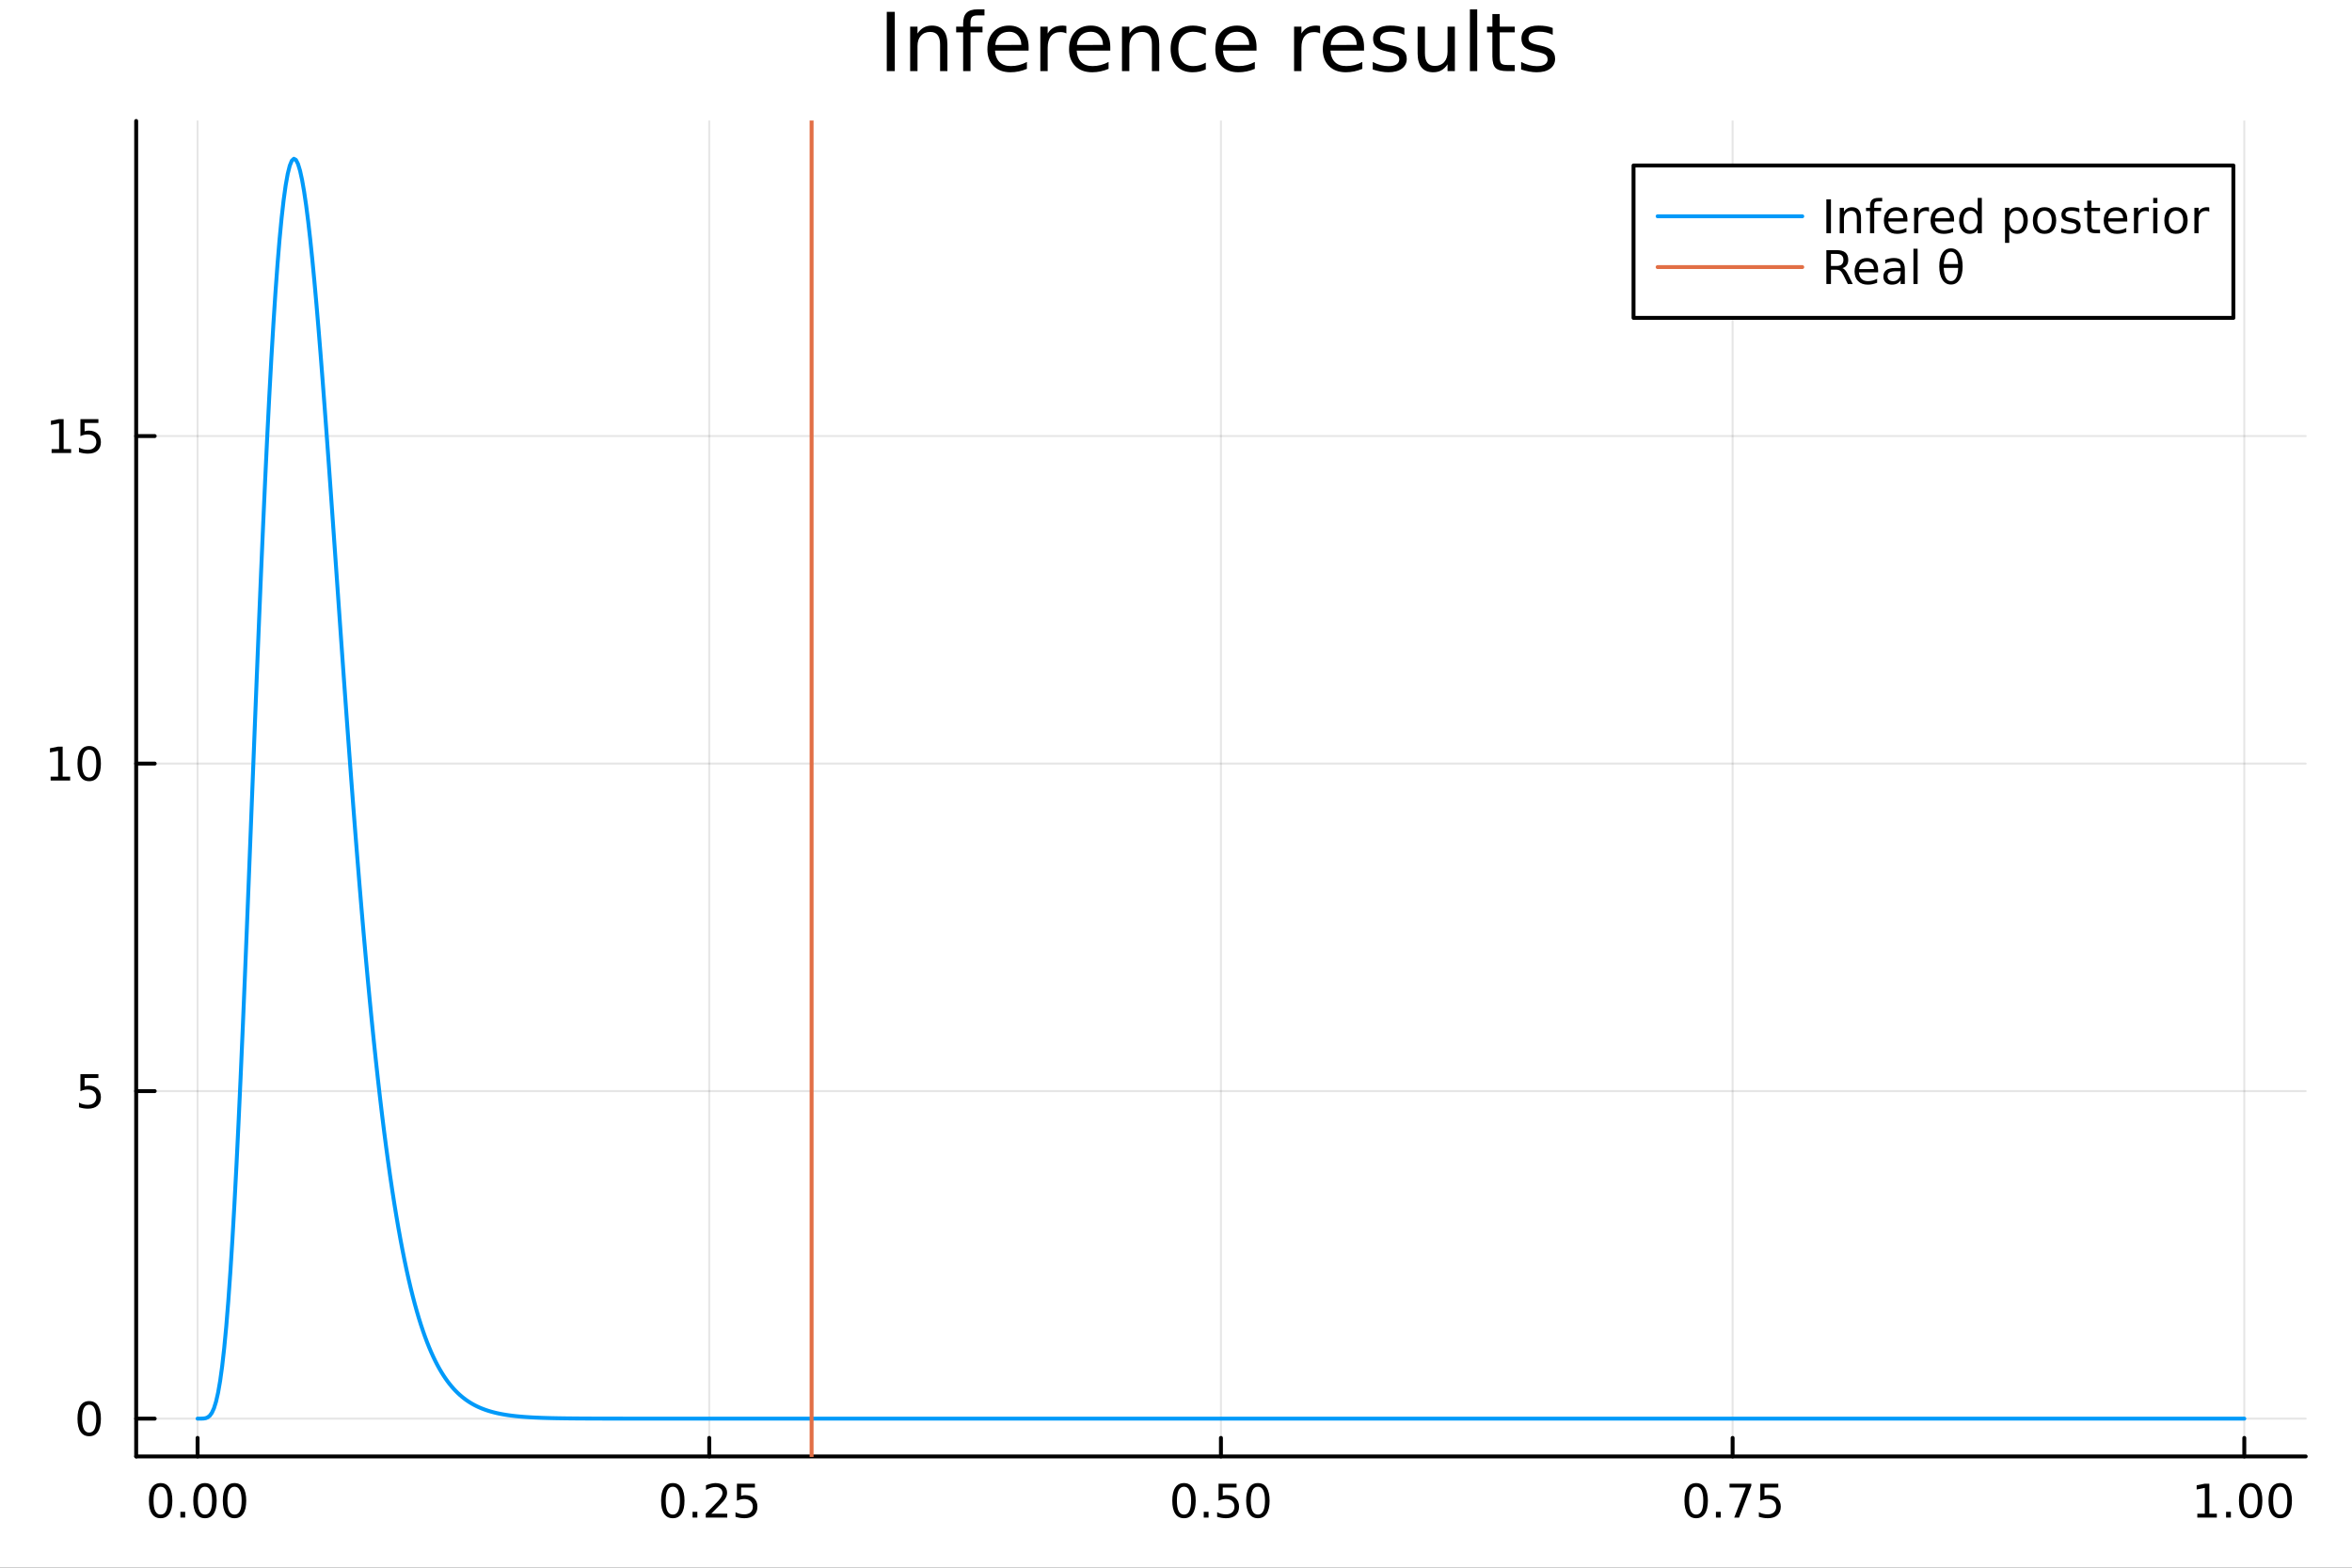 <?xml version="1.0" encoding="utf-8"?>
<svg xmlns="http://www.w3.org/2000/svg" xmlns:xlink="http://www.w3.org/1999/xlink" width="600" height="400" viewBox="0 0 2400 1600">
<rect x="0" y="0" width="2400" height="1600" fill="#333333" stroke="none"/>
<defs>
  <clipPath id="clip610">
    <rect x="0" y="0" width="2400" height="1600"/>
  </clipPath>
</defs>
<path clip-path="url(#clip610)" d="M0 1600 L2400 1600 L2400 0 L0 0  Z" fill="#ffffff" fill-rule="evenodd" fill-opacity="1"/>
<defs>
  <clipPath id="clip611">
    <rect x="480" y="0" width="1681" height="1600"/>
  </clipPath>
</defs>
<path clip-path="url(#clip610)" d="M138.959 1486.45 L2352.76 1486.45 L2352.76 123.472 L138.959 123.472  Z" fill="#ffffff" fill-rule="evenodd" fill-opacity="1"/>
<defs>
  <clipPath id="clip612">
    <rect x="138" y="123" width="2215" height="1364"/>
  </clipPath>
</defs>
<polyline clip-path="url(#clip612)" style="stroke:#000000; stroke-linecap:round; stroke-linejoin:round; stroke-width:2; stroke-opacity:0.1; fill:none" points="201.614,1486.45 201.614,123.472 "/>
<polyline clip-path="url(#clip612)" style="stroke:#000000; stroke-linecap:round; stroke-linejoin:round; stroke-width:2; stroke-opacity:0.1; fill:none" points="723.736,1486.45 723.736,123.472 "/>
<polyline clip-path="url(#clip612)" style="stroke:#000000; stroke-linecap:round; stroke-linejoin:round; stroke-width:2; stroke-opacity:0.1; fill:none" points="1245.86,1486.45 1245.86,123.472 "/>
<polyline clip-path="url(#clip612)" style="stroke:#000000; stroke-linecap:round; stroke-linejoin:round; stroke-width:2; stroke-opacity:0.1; fill:none" points="1767.98,1486.45 1767.98,123.472 "/>
<polyline clip-path="url(#clip612)" style="stroke:#000000; stroke-linecap:round; stroke-linejoin:round; stroke-width:2; stroke-opacity:0.1; fill:none" points="2290.1,1486.45 2290.1,123.472 "/>
<polyline clip-path="url(#clip610)" style="stroke:#000000; stroke-linecap:round; stroke-linejoin:round; stroke-width:4; stroke-opacity:1; fill:none" points="138.959,1486.45 2352.76,1486.45 "/>
<polyline clip-path="url(#clip610)" style="stroke:#000000; stroke-linecap:round; stroke-linejoin:round; stroke-width:4; stroke-opacity:1; fill:none" points="201.614,1486.45 201.614,1467.55 "/>
<polyline clip-path="url(#clip610)" style="stroke:#000000; stroke-linecap:round; stroke-linejoin:round; stroke-width:4; stroke-opacity:1; fill:none" points="723.736,1486.45 723.736,1467.55 "/>
<polyline clip-path="url(#clip610)" style="stroke:#000000; stroke-linecap:round; stroke-linejoin:round; stroke-width:4; stroke-opacity:1; fill:none" points="1245.86,1486.45 1245.86,1467.55 "/>
<polyline clip-path="url(#clip610)" style="stroke:#000000; stroke-linecap:round; stroke-linejoin:round; stroke-width:4; stroke-opacity:1; fill:none" points="1767.98,1486.45 1767.98,1467.55 "/>
<polyline clip-path="url(#clip610)" style="stroke:#000000; stroke-linecap:round; stroke-linejoin:round; stroke-width:4; stroke-opacity:1; fill:none" points="2290.1,1486.45 2290.1,1467.55 "/>
<path clip-path="url(#clip610)" d="M163.917 1517.37 Q160.306 1517.37 158.478 1520.93 Q156.672 1524.47 156.672 1531.6 Q156.672 1538.71 158.478 1542.27 Q160.306 1545.82 163.917 1545.82 Q167.552 1545.82 169.357 1542.27 Q171.186 1538.71 171.186 1531.6 Q171.186 1524.47 169.357 1520.93 Q167.552 1517.37 163.917 1517.37 M163.917 1513.66 Q169.728 1513.66 172.783 1518.27 Q175.862 1522.85 175.862 1531.6 Q175.862 1540.33 172.783 1544.94 Q169.728 1549.52 163.917 1549.52 Q158.107 1549.52 155.029 1544.94 Q151.973 1540.33 151.973 1531.6 Q151.973 1522.85 155.029 1518.27 Q158.107 1513.66 163.917 1513.66 Z" fill="#000000" fill-rule="nonzero" fill-opacity="1" /><path clip-path="url(#clip610)" d="M184.079 1542.97 L188.964 1542.97 L188.964 1548.85 L184.079 1548.85 L184.079 1542.97 Z" fill="#000000" fill-rule="nonzero" fill-opacity="1" /><path clip-path="url(#clip610)" d="M209.149 1517.37 Q205.538 1517.37 203.709 1520.93 Q201.903 1524.47 201.903 1531.6 Q201.903 1538.71 203.709 1542.27 Q205.538 1545.82 209.149 1545.82 Q212.783 1545.82 214.589 1542.27 Q216.417 1538.71 216.417 1531.6 Q216.417 1524.47 214.589 1520.93 Q212.783 1517.37 209.149 1517.37 M209.149 1513.66 Q214.959 1513.66 218.014 1518.27 Q221.093 1522.85 221.093 1531.6 Q221.093 1540.33 218.014 1544.94 Q214.959 1549.52 209.149 1549.52 Q203.339 1549.52 200.26 1544.94 Q197.204 1540.33 197.204 1531.6 Q197.204 1522.85 200.26 1518.27 Q203.339 1513.66 209.149 1513.66 Z" fill="#000000" fill-rule="nonzero" fill-opacity="1" /><path clip-path="url(#clip610)" d="M239.311 1517.37 Q235.7 1517.37 233.871 1520.93 Q232.065 1524.47 232.065 1531.6 Q232.065 1538.71 233.871 1542.27 Q235.7 1545.82 239.311 1545.82 Q242.945 1545.82 244.75 1542.27 Q246.579 1538.71 246.579 1531.6 Q246.579 1524.47 244.75 1520.93 Q242.945 1517.37 239.311 1517.37 M239.311 1513.66 Q245.121 1513.66 248.176 1518.27 Q251.255 1522.85 251.255 1531.6 Q251.255 1540.33 248.176 1544.94 Q245.121 1549.52 239.311 1549.52 Q233.5 1549.52 230.422 1544.94 Q227.366 1540.33 227.366 1531.6 Q227.366 1522.85 230.422 1518.27 Q233.5 1513.66 239.311 1513.66 Z" fill="#000000" fill-rule="nonzero" fill-opacity="1" /><path clip-path="url(#clip610)" d="M686.537 1517.37 Q682.926 1517.37 681.097 1520.93 Q679.292 1524.47 679.292 1531.6 Q679.292 1538.71 681.097 1542.27 Q682.926 1545.82 686.537 1545.82 Q690.171 1545.82 691.977 1542.27 Q693.805 1538.71 693.805 1531.6 Q693.805 1524.47 691.977 1520.93 Q690.171 1517.37 686.537 1517.37 M686.537 1513.66 Q692.347 1513.66 695.403 1518.27 Q698.481 1522.85 698.481 1531.6 Q698.481 1540.33 695.403 1544.94 Q692.347 1549.52 686.537 1549.52 Q680.727 1549.52 677.648 1544.94 Q674.593 1540.33 674.593 1531.6 Q674.593 1522.85 677.648 1518.27 Q680.727 1513.66 686.537 1513.66 Z" fill="#000000" fill-rule="nonzero" fill-opacity="1" /><path clip-path="url(#clip610)" d="M706.699 1542.97 L711.583 1542.97 L711.583 1548.85 L706.699 1548.85 L706.699 1542.97 Z" fill="#000000" fill-rule="nonzero" fill-opacity="1" /><path clip-path="url(#clip610)" d="M725.796 1544.91 L742.115 1544.91 L742.115 1548.85 L720.171 1548.85 L720.171 1544.91 Q722.833 1542.16 727.416 1537.53 Q732.023 1532.88 733.203 1531.53 Q735.449 1529.01 736.328 1527.27 Q737.231 1525.51 737.231 1523.82 Q737.231 1521.07 735.287 1519.33 Q733.365 1517.6 730.264 1517.6 Q728.065 1517.6 725.611 1518.36 Q723.18 1519.13 720.403 1520.68 L720.403 1515.95 Q723.227 1514.82 725.68 1514.24 Q728.134 1513.66 730.171 1513.66 Q735.541 1513.66 738.736 1516.35 Q741.93 1519.03 741.93 1523.52 Q741.93 1525.65 741.12 1527.57 Q740.333 1529.47 738.227 1532.07 Q737.648 1532.74 734.546 1535.95 Q731.444 1539.15 725.796 1544.91 Z" fill="#000000" fill-rule="nonzero" fill-opacity="1" /><path clip-path="url(#clip610)" d="M751.976 1514.29 L770.333 1514.29 L770.333 1518.22 L756.259 1518.22 L756.259 1526.7 Q757.277 1526.35 758.296 1526.19 Q759.314 1526 760.333 1526 Q766.12 1526 769.5 1529.17 Q772.879 1532.34 772.879 1537.76 Q772.879 1543.34 769.407 1546.44 Q765.935 1549.52 759.615 1549.52 Q757.439 1549.52 755.171 1549.15 Q752.926 1548.78 750.518 1548.04 L750.518 1543.34 Q752.601 1544.47 754.824 1545.03 Q757.046 1545.58 759.523 1545.58 Q763.527 1545.58 765.865 1543.48 Q768.203 1541.37 768.203 1537.76 Q768.203 1534.15 765.865 1532.04 Q763.527 1529.94 759.523 1529.94 Q757.648 1529.94 755.773 1530.35 Q753.921 1530.77 751.976 1531.65 L751.976 1514.29 Z" fill="#000000" fill-rule="nonzero" fill-opacity="1" /><path clip-path="url(#clip610)" d="M1208.16 1517.37 Q1204.55 1517.37 1202.72 1520.93 Q1200.92 1524.47 1200.92 1531.6 Q1200.92 1538.71 1202.72 1542.27 Q1204.55 1545.82 1208.16 1545.82 Q1211.8 1545.82 1213.6 1542.27 Q1215.43 1538.71 1215.43 1531.6 Q1215.43 1524.47 1213.6 1520.93 Q1211.8 1517.37 1208.16 1517.37 M1208.16 1513.66 Q1213.97 1513.66 1217.03 1518.27 Q1220.11 1522.85 1220.11 1531.6 Q1220.11 1540.33 1217.03 1544.94 Q1213.97 1549.52 1208.16 1549.52 Q1202.35 1549.52 1199.27 1544.94 Q1196.22 1540.33 1196.22 1531.6 Q1196.22 1522.85 1199.27 1518.27 Q1202.35 1513.66 1208.16 1513.66 Z" fill="#000000" fill-rule="nonzero" fill-opacity="1" /><path clip-path="url(#clip610)" d="M1228.32 1542.97 L1233.21 1542.97 L1233.21 1548.85 L1228.32 1548.85 L1228.32 1542.97 Z" fill="#000000" fill-rule="nonzero" fill-opacity="1" /><path clip-path="url(#clip610)" d="M1243.44 1514.29 L1261.8 1514.29 L1261.8 1518.22 L1247.72 1518.22 L1247.72 1526.7 Q1248.74 1526.35 1249.76 1526.19 Q1250.78 1526 1251.8 1526 Q1257.58 1526 1260.96 1529.17 Q1264.34 1532.34 1264.34 1537.76 Q1264.34 1543.34 1260.87 1546.44 Q1257.4 1549.52 1251.08 1549.52 Q1248.9 1549.52 1246.63 1549.15 Q1244.39 1548.78 1241.98 1548.04 L1241.98 1543.34 Q1244.06 1544.47 1246.29 1545.03 Q1248.51 1545.58 1250.98 1545.58 Q1254.99 1545.58 1257.33 1543.48 Q1259.67 1541.37 1259.67 1537.76 Q1259.67 1534.15 1257.33 1532.04 Q1254.99 1529.94 1250.98 1529.94 Q1249.11 1529.94 1247.23 1530.35 Q1245.38 1530.77 1243.44 1531.65 L1243.44 1514.29 Z" fill="#000000" fill-rule="nonzero" fill-opacity="1" /><path clip-path="url(#clip610)" d="M1283.55 1517.37 Q1279.94 1517.37 1278.11 1520.93 Q1276.31 1524.47 1276.31 1531.6 Q1276.31 1538.71 1278.11 1542.27 Q1279.94 1545.82 1283.55 1545.82 Q1287.19 1545.82 1288.99 1542.27 Q1290.82 1538.71 1290.82 1531.6 Q1290.82 1524.47 1288.99 1520.93 Q1287.19 1517.37 1283.55 1517.37 M1283.55 1513.66 Q1289.36 1513.66 1292.42 1518.27 Q1295.5 1522.85 1295.5 1531.6 Q1295.5 1540.33 1292.42 1544.94 Q1289.36 1549.52 1283.55 1549.52 Q1277.74 1549.52 1274.67 1544.94 Q1271.61 1540.33 1271.61 1531.6 Q1271.61 1522.85 1274.67 1518.27 Q1277.74 1513.66 1283.55 1513.66 Z" fill="#000000" fill-rule="nonzero" fill-opacity="1" /><path clip-path="url(#clip610)" d="M1730.78 1517.37 Q1727.17 1517.37 1725.34 1520.93 Q1723.54 1524.47 1723.54 1531.6 Q1723.54 1538.71 1725.34 1542.27 Q1727.17 1545.82 1730.78 1545.82 Q1734.41 1545.82 1736.22 1542.27 Q1738.05 1538.71 1738.05 1531.6 Q1738.05 1524.47 1736.22 1520.93 Q1734.41 1517.37 1730.78 1517.37 M1730.78 1513.66 Q1736.59 1513.66 1739.65 1518.27 Q1742.72 1522.85 1742.72 1531.6 Q1742.72 1540.33 1739.65 1544.94 Q1736.59 1549.52 1730.78 1549.52 Q1724.97 1549.52 1721.89 1544.94 Q1718.84 1540.33 1718.84 1531.6 Q1718.84 1522.85 1721.89 1518.27 Q1724.97 1513.66 1730.78 1513.66 Z" fill="#000000" fill-rule="nonzero" fill-opacity="1" /><path clip-path="url(#clip610)" d="M1750.94 1542.97 L1755.83 1542.97 L1755.83 1548.85 L1750.94 1548.85 L1750.94 1542.97 Z" fill="#000000" fill-rule="nonzero" fill-opacity="1" /><path clip-path="url(#clip610)" d="M1764.83 1514.29 L1787.05 1514.29 L1787.05 1516.28 L1774.51 1548.85 L1769.62 1548.85 L1781.43 1518.22 L1764.83 1518.22 L1764.83 1514.29 Z" fill="#000000" fill-rule="nonzero" fill-opacity="1" /><path clip-path="url(#clip610)" d="M1796.22 1514.29 L1814.58 1514.29 L1814.58 1518.22 L1800.5 1518.22 L1800.5 1526.7 Q1801.52 1526.35 1802.54 1526.19 Q1803.56 1526 1804.58 1526 Q1810.36 1526 1813.74 1529.17 Q1817.12 1532.34 1817.12 1537.76 Q1817.12 1543.34 1813.65 1546.44 Q1810.18 1549.52 1803.86 1549.52 Q1801.68 1549.52 1799.41 1549.15 Q1797.17 1548.78 1794.76 1548.04 L1794.76 1543.34 Q1796.85 1544.47 1799.07 1545.03 Q1801.29 1545.58 1803.77 1545.58 Q1807.77 1545.58 1810.11 1543.48 Q1812.45 1541.37 1812.45 1537.76 Q1812.45 1534.15 1810.11 1532.04 Q1807.77 1529.94 1803.77 1529.94 Q1801.89 1529.94 1800.02 1530.35 Q1798.16 1530.77 1796.22 1531.65 L1796.22 1514.29 Z" fill="#000000" fill-rule="nonzero" fill-opacity="1" /><path clip-path="url(#clip610)" d="M2242.17 1544.91 L2249.81 1544.91 L2249.81 1518.55 L2241.5 1520.21 L2241.5 1515.95 L2249.77 1514.29 L2254.44 1514.29 L2254.44 1544.91 L2262.08 1544.91 L2262.08 1548.85 L2242.17 1548.85 L2242.17 1544.91 Z" fill="#000000" fill-rule="nonzero" fill-opacity="1" /><path clip-path="url(#clip610)" d="M2271.52 1542.97 L2276.41 1542.97 L2276.41 1548.85 L2271.52 1548.85 L2271.52 1542.97 Z" fill="#000000" fill-rule="nonzero" fill-opacity="1" /><path clip-path="url(#clip610)" d="M2296.59 1517.37 Q2292.98 1517.37 2291.15 1520.93 Q2289.35 1524.47 2289.35 1531.6 Q2289.35 1538.71 2291.15 1542.27 Q2292.98 1545.82 2296.59 1545.82 Q2300.23 1545.82 2302.03 1542.27 Q2303.86 1538.71 2303.86 1531.6 Q2303.86 1524.47 2302.03 1520.93 Q2300.23 1517.37 2296.59 1517.37 M2296.59 1513.66 Q2302.4 1513.66 2305.46 1518.27 Q2308.54 1522.85 2308.54 1531.6 Q2308.54 1540.33 2305.46 1544.94 Q2302.4 1549.52 2296.59 1549.52 Q2290.78 1549.52 2287.71 1544.94 Q2284.65 1540.33 2284.65 1531.6 Q2284.65 1522.85 2287.71 1518.27 Q2290.78 1513.66 2296.59 1513.66 Z" fill="#000000" fill-rule="nonzero" fill-opacity="1" /><path clip-path="url(#clip610)" d="M2326.76 1517.37 Q2323.15 1517.37 2321.32 1520.93 Q2319.51 1524.47 2319.51 1531.6 Q2319.51 1538.71 2321.32 1542.27 Q2323.15 1545.82 2326.76 1545.82 Q2330.39 1545.82 2332.2 1542.27 Q2334.02 1538.71 2334.02 1531.6 Q2334.02 1524.47 2332.2 1520.93 Q2330.39 1517.37 2326.76 1517.37 M2326.76 1513.66 Q2332.57 1513.66 2335.62 1518.27 Q2338.7 1522.85 2338.7 1531.6 Q2338.7 1540.33 2335.62 1544.94 Q2332.57 1549.52 2326.76 1549.52 Q2320.95 1549.52 2317.87 1544.94 Q2314.81 1540.33 2314.81 1531.6 Q2314.81 1522.85 2317.87 1518.27 Q2320.95 1513.66 2326.76 1513.66 Z" fill="#000000" fill-rule="nonzero" fill-opacity="1" /><polyline clip-path="url(#clip612)" style="stroke:#000000; stroke-linecap:round; stroke-linejoin:round; stroke-width:2; stroke-opacity:0.1; fill:none" points="138.959,1447.87 2352.76,1447.87 "/>
<polyline clip-path="url(#clip612)" style="stroke:#000000; stroke-linecap:round; stroke-linejoin:round; stroke-width:2; stroke-opacity:0.1; fill:none" points="138.959,1113.6 2352.76,1113.6 "/>
<polyline clip-path="url(#clip612)" style="stroke:#000000; stroke-linecap:round; stroke-linejoin:round; stroke-width:2; stroke-opacity:0.1; fill:none" points="138.959,779.322 2352.76,779.322 "/>
<polyline clip-path="url(#clip612)" style="stroke:#000000; stroke-linecap:round; stroke-linejoin:round; stroke-width:2; stroke-opacity:0.1; fill:none" points="138.959,445.047 2352.76,445.047 "/>
<polyline clip-path="url(#clip610)" style="stroke:#000000; stroke-linecap:round; stroke-linejoin:round; stroke-width:4; stroke-opacity:1; fill:none" points="138.959,1486.45 138.959,123.472 "/>
<polyline clip-path="url(#clip610)" style="stroke:#000000; stroke-linecap:round; stroke-linejoin:round; stroke-width:4; stroke-opacity:1; fill:none" points="138.959,1447.87 157.857,1447.87 "/>
<polyline clip-path="url(#clip610)" style="stroke:#000000; stroke-linecap:round; stroke-linejoin:round; stroke-width:4; stroke-opacity:1; fill:none" points="138.959,1113.6 157.857,1113.6 "/>
<polyline clip-path="url(#clip610)" style="stroke:#000000; stroke-linecap:round; stroke-linejoin:round; stroke-width:4; stroke-opacity:1; fill:none" points="138.959,779.322 157.857,779.322 "/>
<polyline clip-path="url(#clip610)" style="stroke:#000000; stroke-linecap:round; stroke-linejoin:round; stroke-width:4; stroke-opacity:1; fill:none" points="138.959,445.047 157.857,445.047 "/>
<path clip-path="url(#clip610)" d="M91.015 1433.67 Q87.404 1433.67 85.575 1437.24 Q83.77 1440.78 83.77 1447.91 Q83.77 1455.01 85.575 1458.58 Q87.404 1462.12 91.015 1462.12 Q94.649 1462.12 96.455 1458.58 Q98.284 1455.01 98.284 1447.91 Q98.284 1440.78 96.455 1437.24 Q94.649 1433.67 91.015 1433.67 M91.015 1429.97 Q96.825 1429.97 99.881 1434.57 Q102.959 1439.16 102.959 1447.91 Q102.959 1456.63 99.881 1461.24 Q96.825 1465.82 91.015 1465.82 Q85.205 1465.82 82.126 1461.24 Q79.071 1456.63 79.071 1447.91 Q79.071 1439.16 82.126 1434.57 Q85.205 1429.97 91.015 1429.97 Z" fill="#000000" fill-rule="nonzero" fill-opacity="1" /><path clip-path="url(#clip610)" d="M82.057 1096.32 L100.413 1096.32 L100.413 1100.25 L86.339 1100.25 L86.339 1108.72 Q87.358 1108.38 88.376 1108.22 Q89.395 1108.03 90.413 1108.03 Q96.2 1108.03 99.58 1111.2 Q102.959 1114.37 102.959 1119.79 Q102.959 1125.37 99.487 1128.47 Q96.015 1131.55 89.696 1131.55 Q87.52 1131.55 85.251 1131.18 Q83.006 1130.81 80.598 1130.07 L80.598 1125.37 Q82.682 1126.5 84.904 1127.06 Q87.126 1127.61 89.603 1127.61 Q93.608 1127.61 95.946 1125.51 Q98.284 1123.4 98.284 1119.79 Q98.284 1116.18 95.946 1114.07 Q93.608 1111.97 89.603 1111.97 Q87.728 1111.97 85.853 1112.38 Q84.001 1112.8 82.057 1113.68 L82.057 1096.32 Z" fill="#000000" fill-rule="nonzero" fill-opacity="1" /><path clip-path="url(#clip610)" d="M51.663 792.667 L59.302 792.667 L59.302 766.301 L50.992 767.968 L50.992 763.709 L59.256 762.042 L63.932 762.042 L63.932 792.667 L71.571 792.667 L71.571 796.602 L51.663 796.602 L51.663 792.667 Z" fill="#000000" fill-rule="nonzero" fill-opacity="1" /><path clip-path="url(#clip610)" d="M91.015 765.121 Q87.404 765.121 85.575 768.686 Q83.77 772.227 83.77 779.357 Q83.77 786.463 85.575 790.028 Q87.404 793.57 91.015 793.57 Q94.649 793.57 96.455 790.028 Q98.284 786.463 98.284 779.357 Q98.284 772.227 96.455 768.686 Q94.649 765.121 91.015 765.121 M91.015 761.417 Q96.825 761.417 99.881 766.024 Q102.959 770.607 102.959 779.357 Q102.959 788.084 99.881 792.69 Q96.825 797.273 91.015 797.273 Q85.205 797.273 82.126 792.69 Q79.071 788.084 79.071 779.357 Q79.071 770.607 82.126 766.024 Q85.205 761.417 91.015 761.417 Z" fill="#000000" fill-rule="nonzero" fill-opacity="1" /><path clip-path="url(#clip610)" d="M52.659 458.392 L60.298 458.392 L60.298 432.026 L51.987 433.693 L51.987 429.433 L60.251 427.767 L64.927 427.767 L64.927 458.392 L72.566 458.392 L72.566 462.327 L52.659 462.327 L52.659 458.392 Z" fill="#000000" fill-rule="nonzero" fill-opacity="1" /><path clip-path="url(#clip610)" d="M82.057 427.767 L100.413 427.767 L100.413 431.702 L86.339 431.702 L86.339 440.174 Q87.358 439.827 88.376 439.665 Q89.395 439.48 90.413 439.48 Q96.2 439.48 99.58 442.651 Q102.959 445.822 102.959 451.239 Q102.959 456.817 99.487 459.919 Q96.015 462.998 89.696 462.998 Q87.52 462.998 85.251 462.628 Q83.006 462.257 80.598 461.516 L80.598 456.817 Q82.682 457.952 84.904 458.507 Q87.126 459.063 89.603 459.063 Q93.608 459.063 95.946 456.956 Q98.284 454.85 98.284 451.239 Q98.284 447.628 95.946 445.521 Q93.608 443.415 89.603 443.415 Q87.728 443.415 85.853 443.831 Q84.001 444.248 82.057 445.128 L82.057 427.767 Z" fill="#000000" fill-rule="nonzero" fill-opacity="1" /><path clip-path="url(#clip610)" d="M904.873 12.096 L913.056 12.096 L913.056 72.576 L904.873 72.576 L904.873 12.096 Z" fill="#000000" fill-rule="nonzero" fill-opacity="1" /><path clip-path="url(#clip610)" d="M966.73 45.192 L966.73 72.576 L959.276 72.576 L959.276 45.435 Q959.276 38.994 956.765 35.794 Q954.253 32.594 949.23 32.594 Q943.194 32.594 939.711 36.442 Q936.227 40.29 936.227 46.934 L936.227 72.576 L928.733 72.576 L928.733 27.206 L936.227 27.206 L936.227 34.254 Q938.9 30.163 942.506 28.138 Q946.152 26.112 950.891 26.112 Q958.709 26.112 962.72 30.973 Q966.73 35.794 966.73 45.192 Z" fill="#000000" fill-rule="nonzero" fill-opacity="1" /><path clip-path="url(#clip610)" d="M1004.57 9.544 L1004.57 15.742 L997.436 15.742 Q993.426 15.742 991.846 17.362 Q990.306 18.983 990.306 23.195 L990.306 27.206 L1002.58 27.206 L1002.58 32.999 L990.306 32.999 L990.306 72.576 L982.812 72.576 L982.812 32.999 L975.683 32.999 L975.683 27.206 L982.812 27.206 L982.812 24.046 Q982.812 16.471 986.336 13.028 Q989.861 9.544 997.517 9.544 L1004.57 9.544 Z" fill="#000000" fill-rule="nonzero" fill-opacity="1" /><path clip-path="url(#clip610)" d="M1049.61 48.028 L1049.61 51.673 L1015.34 51.673 Q1015.83 59.37 1019.96 63.421 Q1024.13 67.431 1031.54 67.431 Q1035.84 67.431 1039.85 66.378 Q1043.9 65.325 1047.87 63.218 L1047.87 70.267 Q1043.86 71.968 1039.65 72.86 Q1035.43 73.751 1031.1 73.751 Q1020.24 73.751 1013.88 67.431 Q1007.56 61.112 1007.56 50.337 Q1007.56 39.197 1013.56 32.675 Q1019.59 26.112 1029.8 26.112 Q1038.96 26.112 1044.26 32.026 Q1049.61 37.9 1049.61 48.028 M1042.16 45.84 Q1042.08 39.723 1038.71 36.077 Q1035.39 32.431 1029.88 32.431 Q1023.65 32.431 1019.88 35.956 Q1016.15 39.48 1015.58 45.88 L1042.16 45.84 Z" fill="#000000" fill-rule="nonzero" fill-opacity="1" /><path clip-path="url(#clip610)" d="M1088.14 34.173 Q1086.88 33.444 1085.38 33.12 Q1083.92 32.756 1082.14 32.756 Q1075.82 32.756 1072.42 36.888 Q1069.06 40.979 1069.06 48.676 L1069.06 72.576 L1061.56 72.576 L1061.56 27.206 L1069.06 27.206 L1069.06 34.254 Q1071.41 30.122 1075.17 28.138 Q1078.94 26.112 1084.33 26.112 Q1085.1 26.112 1086.03 26.234 Q1086.96 26.315 1088.1 26.517 L1088.14 34.173 Z" fill="#000000" fill-rule="nonzero" fill-opacity="1" /><path clip-path="url(#clip610)" d="M1132.94 48.028 L1132.94 51.673 L1098.67 51.673 Q1099.15 59.37 1103.29 63.421 Q1107.46 67.431 1114.87 67.431 Q1119.17 67.431 1123.18 66.378 Q1127.23 65.325 1131.2 63.218 L1131.2 70.267 Q1127.19 71.968 1122.97 72.86 Q1118.76 73.751 1114.43 73.751 Q1103.57 73.751 1097.21 67.431 Q1090.89 61.112 1090.89 50.337 Q1090.89 39.197 1096.89 32.675 Q1102.92 26.112 1113.13 26.112 Q1122.28 26.112 1127.59 32.026 Q1132.94 37.9 1132.94 48.028 M1125.49 45.84 Q1125.4 39.723 1122.04 36.077 Q1118.72 32.431 1113.21 32.431 Q1106.97 32.431 1103.21 35.956 Q1099.48 39.48 1098.91 45.88 L1125.49 45.84 Z" fill="#000000" fill-rule="nonzero" fill-opacity="1" /><path clip-path="url(#clip610)" d="M1182.89 45.192 L1182.89 72.576 L1175.43 72.576 L1175.43 45.435 Q1175.43 38.994 1172.92 35.794 Q1170.41 32.594 1165.39 32.594 Q1159.35 32.594 1155.87 36.442 Q1152.38 40.29 1152.38 46.934 L1152.38 72.576 L1144.89 72.576 L1144.89 27.206 L1152.38 27.206 L1152.38 34.254 Q1155.06 30.163 1158.66 28.138 Q1162.31 26.112 1167.05 26.112 Q1174.87 26.112 1178.88 30.973 Q1182.89 35.794 1182.89 45.192 Z" fill="#000000" fill-rule="nonzero" fill-opacity="1" /><path clip-path="url(#clip610)" d="M1230.4 28.948 L1230.4 35.915 Q1227.24 34.173 1224.04 33.323 Q1220.88 32.431 1217.64 32.431 Q1210.39 32.431 1206.38 37.05 Q1202.37 41.627 1202.37 49.931 Q1202.37 58.236 1206.38 62.854 Q1210.39 67.431 1217.64 67.431 Q1220.88 67.431 1224.04 66.581 Q1227.24 65.689 1230.4 63.948 L1230.4 70.834 Q1227.28 72.292 1223.92 73.022 Q1220.6 73.751 1216.83 73.751 Q1206.58 73.751 1200.55 67.31 Q1194.51 60.869 1194.51 49.931 Q1194.51 38.832 1200.59 32.472 Q1206.71 26.112 1217.32 26.112 Q1220.76 26.112 1224.04 26.841 Q1227.32 27.53 1230.4 28.948 Z" fill="#000000" fill-rule="nonzero" fill-opacity="1" /><path clip-path="url(#clip610)" d="M1282.17 48.028 L1282.17 51.673 L1247.9 51.673 Q1248.39 59.37 1252.52 63.421 Q1256.69 67.431 1264.11 67.431 Q1268.4 67.431 1272.41 66.378 Q1276.46 65.325 1280.43 63.218 L1280.43 70.267 Q1276.42 71.968 1272.21 72.86 Q1268 73.751 1263.66 73.751 Q1252.8 73.751 1246.45 67.431 Q1240.13 61.112 1240.13 50.337 Q1240.13 39.197 1246.12 32.675 Q1252.16 26.112 1262.37 26.112 Q1271.52 26.112 1276.83 32.026 Q1282.17 37.9 1282.17 48.028 M1274.72 45.84 Q1274.64 39.723 1271.28 36.077 Q1267.96 32.431 1262.45 32.431 Q1256.21 32.431 1252.44 35.956 Q1248.71 39.48 1248.15 45.88 L1274.72 45.84 Z" fill="#000000" fill-rule="nonzero" fill-opacity="1" /><path clip-path="url(#clip610)" d="M1347.07 34.173 Q1345.81 33.444 1344.31 33.12 Q1342.86 32.756 1341.07 32.756 Q1334.75 32.756 1331.35 36.888 Q1327.99 40.979 1327.99 48.676 L1327.99 72.576 L1320.5 72.576 L1320.5 27.206 L1327.99 27.206 L1327.99 34.254 Q1330.34 30.122 1334.11 28.138 Q1337.87 26.112 1343.26 26.112 Q1344.03 26.112 1344.96 26.234 Q1345.89 26.315 1347.03 26.517 L1347.07 34.173 Z" fill="#000000" fill-rule="nonzero" fill-opacity="1" /><path clip-path="url(#clip610)" d="M1391.87 48.028 L1391.87 51.673 L1357.6 51.673 Q1358.09 59.37 1362.22 63.421 Q1366.39 67.431 1373.81 67.431 Q1378.1 67.431 1382.11 66.378 Q1386.16 65.325 1390.13 63.218 L1390.13 70.267 Q1386.12 71.968 1381.91 72.86 Q1377.69 73.751 1373.36 73.751 Q1362.5 73.751 1356.14 67.431 Q1349.82 61.112 1349.82 50.337 Q1349.82 39.197 1355.82 32.675 Q1361.86 26.112 1372.06 26.112 Q1381.22 26.112 1386.53 32.026 Q1391.87 37.9 1391.87 48.028 M1384.42 45.84 Q1384.34 39.723 1380.98 36.077 Q1377.65 32.431 1372.14 32.431 Q1365.91 32.431 1362.14 35.956 Q1358.41 39.48 1357.84 45.88 L1384.42 45.84 Z" fill="#000000" fill-rule="nonzero" fill-opacity="1" /><path clip-path="url(#clip610)" d="M1433.03 28.543 L1433.03 35.591 Q1429.87 33.971 1426.47 33.161 Q1423.06 32.35 1419.42 32.35 Q1413.87 32.35 1411.07 34.052 Q1408.32 35.753 1408.32 39.156 Q1408.32 41.749 1410.3 43.248 Q1412.29 44.706 1418.28 46.043 L1420.84 46.61 Q1428.78 48.311 1432.1 51.43 Q1435.46 54.509 1435.46 60.059 Q1435.46 66.378 1430.44 70.064 Q1425.45 73.751 1416.7 73.751 Q1413.06 73.751 1409.09 73.022 Q1405.16 72.333 1400.78 70.915 L1400.78 63.218 Q1404.92 65.365 1408.93 66.459 Q1412.94 67.512 1416.87 67.512 Q1422.13 67.512 1424.97 65.73 Q1427.8 63.907 1427.8 60.626 Q1427.8 57.588 1425.74 55.967 Q1423.71 54.347 1416.79 52.848 L1414.19 52.24 Q1407.27 50.782 1404.19 47.785 Q1401.11 44.746 1401.11 39.48 Q1401.11 33.08 1405.65 29.596 Q1410.18 26.112 1418.53 26.112 Q1422.66 26.112 1426.31 26.72 Q1429.95 27.327 1433.03 28.543 Z" fill="#000000" fill-rule="nonzero" fill-opacity="1" /><path clip-path="url(#clip610)" d="M1446.56 54.671 L1446.56 27.206 L1454.01 27.206 L1454.01 54.387 Q1454.01 60.828 1456.52 64.069 Q1459.04 67.269 1464.06 67.269 Q1470.1 67.269 1473.58 63.421 Q1477.1 59.573 1477.1 52.929 L1477.1 27.206 L1484.56 27.206 L1484.56 72.576 L1477.1 72.576 L1477.1 65.608 Q1474.39 69.74 1470.78 71.766 Q1467.22 73.751 1462.48 73.751 Q1454.66 73.751 1450.61 68.89 Q1446.56 64.029 1446.56 54.671 M1465.32 26.112 L1465.32 26.112 Z" fill="#000000" fill-rule="nonzero" fill-opacity="1" /><path clip-path="url(#clip610)" d="M1499.91 9.544 L1507.36 9.544 L1507.36 72.576 L1499.91 72.576 L1499.91 9.544 Z" fill="#000000" fill-rule="nonzero" fill-opacity="1" /><path clip-path="url(#clip610)" d="M1530.33 14.324 L1530.33 27.206 L1545.69 27.206 L1545.69 32.999 L1530.33 32.999 L1530.33 57.628 Q1530.33 63.178 1531.83 64.758 Q1533.37 66.338 1538.03 66.338 L1545.69 66.338 L1545.69 72.576 L1538.03 72.576 Q1529.4 72.576 1526.12 69.376 Q1522.84 66.135 1522.84 57.628 L1522.84 32.999 L1517.37 32.999 L1517.37 27.206 L1522.84 27.206 L1522.84 14.324 L1530.33 14.324 Z" fill="#000000" fill-rule="nonzero" fill-opacity="1" /><path clip-path="url(#clip610)" d="M1584.41 28.543 L1584.41 35.591 Q1581.25 33.971 1577.85 33.161 Q1574.45 32.35 1570.8 32.35 Q1565.25 32.35 1562.46 34.052 Q1559.7 35.753 1559.7 39.156 Q1559.7 41.749 1561.69 43.248 Q1563.67 44.706 1569.67 46.043 L1572.22 46.61 Q1580.16 48.311 1583.48 51.43 Q1586.84 54.509 1586.84 60.059 Q1586.84 66.378 1581.82 70.064 Q1576.84 73.751 1568.09 73.751 Q1564.44 73.751 1560.47 73.022 Q1556.54 72.333 1552.17 70.915 L1552.17 63.218 Q1556.3 65.365 1560.31 66.459 Q1564.32 67.512 1568.25 67.512 Q1573.52 67.512 1576.35 65.73 Q1579.19 63.907 1579.19 60.626 Q1579.19 57.588 1577.12 55.967 Q1575.09 54.347 1568.17 52.848 L1565.58 52.24 Q1558.65 50.782 1555.57 47.785 Q1552.49 44.746 1552.49 39.48 Q1552.49 33.08 1557.03 29.596 Q1561.56 26.112 1569.91 26.112 Q1574.04 26.112 1577.69 26.72 Q1581.33 27.327 1584.41 28.543 Z" fill="#000000" fill-rule="nonzero" fill-opacity="1" /><polyline clip-path="url(#clip612)" style="stroke:#009af9; stroke-linecap:round; stroke-linejoin:round; stroke-width:4; stroke-opacity:1; fill:none" points="201.614,1447.87 203.705,1447.87 205.795,1447.85 207.886,1447.74 209.976,1447.38 212.067,1446.5 214.158,1444.79 216.248,1441.85 218.339,1437.27 220.429,1430.63 222.52,1421.5 224.61,1409.52 226.701,1394.38 228.792,1375.82 230.882,1353.67 232.973,1327.83 235.063,1298.3 237.154,1265.12 239.244,1228.44 241.335,1188.48 243.426,1145.49 245.516,1099.79 247.607,1051.75 249.697,1001.77 251.788,950.269 253.879,897.679 255.969,844.446 258.06,791.013 260.15,737.816 262.241,685.274 264.331,633.79 266.422,583.74 268.513,535.474 270.603,489.31 272.694,445.535 274.784,404.399 276.875,366.119 278.965,330.876 281.056,298.817 283.147,270.054 285.237,244.666 287.328,222.702 289.418,204.18 291.509,189.091 293.599,177.401 295.69,169.053 297.781,163.967 299.871,162.047 301.962,163.179 304.052,167.237 306.143,174.081 308.234,183.561 310.324,195.523 312.415,209.803 314.505,226.235 316.596,244.65 318.686,264.88 320.777,286.754 322.868,310.107 324.958,334.772 327.049,360.591 329.139,387.406 331.23,415.068 333.32,443.432 335.411,472.359 337.502,501.718 339.592,531.385 341.683,561.243 343.773,591.183 345.864,621.104 347.955,650.909 350.045,680.514 352.136,709.838 354.226,738.81 356.317,767.363 358.407,795.439 360.498,822.987 362.589,849.96 364.679,876.32 366.77,902.031 368.86,927.065 370.951,951.398 373.041,975.012 375.132,997.892 377.223,1020.03 379.313,1041.41 381.404,1062.04 383.494,1081.91 385.585,1101.03 387.675,1119.41 389.766,1137.04 391.857,1153.95 393.947,1170.13 396.038,1185.62 398.128,1200.41 400.219,1214.53 402.31,1228 404.4,1240.82 406.491,1253.03 408.581,1264.63 410.672,1275.65 412.762,1286.11 414.853,1296.03 416.944,1305.43 419.034,1314.32 421.125,1322.73 423.215,1330.68 425.306,1338.19 427.396,1345.28 429.487,1351.96 431.578,1358.25 433.668,1364.18 435.759,1369.76 437.849,1375 439.94,1379.93 442.031,1384.55 444.121,1388.9 446.212,1392.97 448.302,1396.78 450.393,1400.36 452.483,1403.7 454.574,1406.83 456.665,1409.76 458.755,1412.49 460.846,1415.04 462.936,1417.42 465.027,1419.65 467.117,1421.72 469.208,1423.65 471.299,1425.45 473.389,1427.12 475.48,1428.68 477.57,1430.12 479.661,1431.47 481.751,1432.72 483.842,1433.88 485.933,1434.96 488.023,1435.96 490.114,1436.88 492.204,1437.74 494.295,1438.53 496.386,1439.27 498.476,1439.95 500.567,1440.58 502.657,1441.16 504.748,1441.7 506.838,1442.2 508.929,1442.66 511.02,1443.08 513.11,1443.47 515.201,1443.83 517.291,1444.16 519.382,1444.47 521.472,1444.75 523.563,1445.01 525.654,1445.25 527.744,1445.47 529.835,1445.67 531.925,1445.86 534.016,1446.03 536.107,1446.19 538.197,1446.33 540.288,1446.46 542.378,1446.58 544.469,1446.7 546.559,1446.8 548.65,1446.89 550.741,1446.98 552.831,1447.06 554.922,1447.13 557.012,1447.19 559.103,1447.25 561.193,1447.31 563.284,1447.36 565.375,1447.4 567.465,1447.45 569.556,1447.48 571.646,1447.52 573.737,1447.55 575.827,1447.58 577.918,1447.61 580.009,1447.63 582.099,1447.65 584.19,1447.67 586.28,1447.69 588.371,1447.71 590.462,1447.72 592.552,1447.74 594.643,1447.75 596.733,1447.76 598.824,1447.77 600.914,1447.78 603.005,1447.79 605.096,1447.8 607.186,1447.81 609.277,1447.81 611.367,1447.82 613.458,1447.82 615.548,1447.83 617.639,1447.83 619.73,1447.84 621.82,1447.84 623.911,1447.84 626.001,1447.85 628.092,1447.85 630.183,1447.85 632.273,1447.85 634.364,1447.85 636.454,1447.86 638.545,1447.86 640.635,1447.86 642.726,1447.86 644.817,1447.86 646.907,1447.86 648.998,1447.86 651.088,1447.87 653.179,1447.87 655.269,1447.87 657.36,1447.87 659.451,1447.87 661.541,1447.87 663.632,1447.87 665.722,1447.87 667.813,1447.87 669.903,1447.87 671.994,1447.87 674.085,1447.87 676.175,1447.87 678.266,1447.87 680.356,1447.87 682.447,1447.87 684.538,1447.87 686.628,1447.87 688.719,1447.87 690.809,1447.87 692.9,1447.87 694.99,1447.87 697.081,1447.87 699.172,1447.87 701.262,1447.87 703.353,1447.87 705.443,1447.87 707.534,1447.87 709.624,1447.87 711.715,1447.87 713.806,1447.87 715.896,1447.87 717.987,1447.87 720.077,1447.87 722.168,1447.87 724.259,1447.87 726.349,1447.87 728.44,1447.87 730.53,1447.87 732.621,1447.87 734.711,1447.87 736.802,1447.87 738.893,1447.87 740.983,1447.87 743.074,1447.87 745.164,1447.87 747.255,1447.87 749.345,1447.87 751.436,1447.87 753.527,1447.87 755.617,1447.87 757.708,1447.87 759.798,1447.87 761.889,1447.87 763.979,1447.87 766.07,1447.87 768.161,1447.87 770.251,1447.87 772.342,1447.87 774.432,1447.87 776.523,1447.87 778.614,1447.87 780.704,1447.87 782.795,1447.87 784.885,1447.87 786.976,1447.87 789.066,1447.87 791.157,1447.87 793.248,1447.87 795.338,1447.87 797.429,1447.87 799.519,1447.87 801.61,1447.87 803.7,1447.87 805.791,1447.87 807.882,1447.87 809.972,1447.87 812.063,1447.87 814.153,1447.87 816.244,1447.87 818.335,1447.87 820.425,1447.87 822.516,1447.87 824.606,1447.87 826.697,1447.87 828.787,1447.87 830.878,1447.87 832.969,1447.87 835.059,1447.87 837.15,1447.87 839.24,1447.87 841.331,1447.87 843.421,1447.87 845.512,1447.87 847.603,1447.87 849.693,1447.87 851.784,1447.87 853.874,1447.87 855.965,1447.87 858.055,1447.87 860.146,1447.87 862.237,1447.87 864.327,1447.87 866.418,1447.87 868.508,1447.87 870.599,1447.87 872.69,1447.87 874.78,1447.87 876.871,1447.87 878.961,1447.87 881.052,1447.87 883.142,1447.87 885.233,1447.87 887.324,1447.87 889.414,1447.87 891.505,1447.87 893.595,1447.87 895.686,1447.87 897.776,1447.87 899.867,1447.87 901.958,1447.87 904.048,1447.87 906.139,1447.87 908.229,1447.87 910.32,1447.87 912.411,1447.87 914.501,1447.87 916.592,1447.87 918.682,1447.87 920.773,1447.87 922.863,1447.87 924.954,1447.87 927.045,1447.87 929.135,1447.87 931.226,1447.87 933.316,1447.87 935.407,1447.87 937.497,1447.87 939.588,1447.87 941.679,1447.87 943.769,1447.87 945.86,1447.87 947.95,1447.87 950.041,1447.87 952.131,1447.87 954.222,1447.87 956.313,1447.87 958.403,1447.87 960.494,1447.87 962.584,1447.87 964.675,1447.87 966.766,1447.87 968.856,1447.87 970.947,1447.87 973.037,1447.87 975.128,1447.87 977.218,1447.87 979.309,1447.87 981.4,1447.87 983.49,1447.87 985.581,1447.87 987.671,1447.87 989.762,1447.87 991.852,1447.87 993.943,1447.87 996.034,1447.87 998.124,1447.87 1000.21,1447.87 1002.31,1447.87 1004.4,1447.87 1006.49,1447.87 1008.58,1447.87 1010.67,1447.87 1012.76,1447.87 1014.85,1447.87 1016.94,1447.87 1019.03,1447.87 1021.12,1447.87 1023.21,1447.87 1025.3,1447.87 1027.39,1447.87 1029.48,1447.87 1031.57,1447.87 1033.66,1447.87 1035.75,1447.87 1037.85,1447.87 1039.94,1447.87 1042.03,1447.87 1044.12,1447.87 1046.21,1447.87 1048.3,1447.87 1050.39,1447.87 1052.48,1447.87 1054.57,1447.87 1056.66,1447.87 1058.75,1447.87 1060.84,1447.87 1062.93,1447.87 1065.02,1447.87 1067.11,1447.87 1069.2,1447.87 1071.29,1447.87 1073.39,1447.87 1075.48,1447.87 1077.57,1447.87 1079.66,1447.87 1081.75,1447.87 1083.84,1447.87 1085.93,1447.87 1088.02,1447.87 1090.11,1447.87 1092.2,1447.87 1094.29,1447.87 1096.38,1447.87 1098.47,1447.87 1100.56,1447.87 1102.65,1447.87 1104.74,1447.87 1106.83,1447.87 1108.92,1447.87 1111.02,1447.87 1113.11,1447.87 1115.2,1447.87 1117.29,1447.87 1119.38,1447.87 1121.47,1447.87 1123.56,1447.87 1125.65,1447.87 1127.74,1447.87 1129.83,1447.87 1131.92,1447.87 1134.01,1447.87 1136.1,1447.87 1138.19,1447.87 1140.28,1447.87 1142.37,1447.87 1144.46,1447.87 1146.56,1447.87 1148.65,1447.87 1150.74,1447.87 1152.83,1447.87 1154.92,1447.87 1157.01,1447.87 1159.1,1447.87 1161.19,1447.87 1163.28,1447.87 1165.37,1447.87 1167.46,1447.87 1169.55,1447.87 1171.64,1447.87 1173.73,1447.87 1175.82,1447.87 1177.91,1447.87 1180,1447.87 1182.1,1447.87 1184.19,1447.87 1186.28,1447.87 1188.37,1447.87 1190.46,1447.87 1192.55,1447.87 1194.64,1447.87 1196.73,1447.87 1198.82,1447.87 1200.91,1447.87 1203,1447.87 1205.09,1447.87 1207.18,1447.87 1209.27,1447.87 1211.36,1447.87 1213.45,1447.87 1215.54,1447.87 1217.63,1447.87 1219.73,1447.87 1221.82,1447.87 1223.91,1447.87 1226,1447.87 1228.09,1447.87 1230.18,1447.87 1232.27,1447.87 1234.36,1447.87 1236.45,1447.87 1238.54,1447.87 1240.63,1447.87 1242.72,1447.87 1244.81,1447.87 1246.9,1447.87 1248.99,1447.87 1251.08,1447.87 1253.17,1447.87 1255.27,1447.87 1257.36,1447.87 1259.45,1447.87 1261.54,1447.87 1263.63,1447.87 1265.72,1447.87 1267.81,1447.87 1269.9,1447.87 1271.99,1447.87 1274.08,1447.87 1276.17,1447.87 1278.26,1447.87 1280.35,1447.87 1282.44,1447.87 1284.53,1447.87 1286.62,1447.87 1288.71,1447.87 1290.81,1447.87 1292.9,1447.87 1294.99,1447.87 1297.08,1447.87 1299.17,1447.87 1301.26,1447.87 1303.35,1447.87 1305.44,1447.87 1307.53,1447.87 1309.62,1447.87 1311.71,1447.87 1313.8,1447.87 1315.89,1447.87 1317.98,1447.87 1320.07,1447.87 1322.16,1447.87 1324.25,1447.87 1326.34,1447.87 1328.44,1447.87 1330.53,1447.87 1332.62,1447.87 1334.71,1447.87 1336.8,1447.87 1338.89,1447.87 1340.98,1447.87 1343.07,1447.87 1345.16,1447.87 1347.25,1447.87 1349.34,1447.87 1351.43,1447.87 1353.52,1447.87 1355.61,1447.87 1357.7,1447.87 1359.79,1447.87 1361.88,1447.87 1363.98,1447.87 1366.07,1447.87 1368.16,1447.87 1370.25,1447.87 1372.34,1447.87 1374.43,1447.87 1376.52,1447.87 1378.61,1447.87 1380.7,1447.87 1382.79,1447.87 1384.88,1447.87 1386.97,1447.87 1389.06,1447.87 1391.15,1447.87 1393.24,1447.87 1395.33,1447.87 1397.42,1447.87 1399.52,1447.87 1401.61,1447.87 1403.7,1447.87 1405.79,1447.87 1407.88,1447.87 1409.97,1447.87 1412.06,1447.87 1414.15,1447.87 1416.24,1447.87 1418.33,1447.87 1420.42,1447.87 1422.51,1447.87 1424.6,1447.87 1426.69,1447.87 1428.78,1447.87 1430.87,1447.87 1432.96,1447.87 1435.05,1447.87 1437.15,1447.87 1439.24,1447.87 1441.33,1447.87 1443.42,1447.87 1445.51,1447.87 1447.6,1447.87 1449.69,1447.87 1451.78,1447.87 1453.87,1447.87 1455.96,1447.87 1458.05,1447.87 1460.14,1447.87 1462.23,1447.87 1464.32,1447.87 1466.41,1447.87 1468.5,1447.87 1470.59,1447.87 1472.69,1447.87 1474.78,1447.87 1476.87,1447.87 1478.96,1447.87 1481.05,1447.87 1483.14,1447.87 1485.23,1447.87 1487.32,1447.87 1489.41,1447.87 1491.5,1447.87 1493.59,1447.87 1495.68,1447.87 1497.77,1447.87 1499.86,1447.87 1501.95,1447.87 1504.04,1447.87 1506.13,1447.87 1508.23,1447.87 1510.32,1447.87 1512.41,1447.87 1514.5,1447.87 1516.59,1447.87 1518.68,1447.87 1520.77,1447.87 1522.86,1447.87 1524.95,1447.87 1527.04,1447.87 1529.13,1447.87 1531.22,1447.87 1533.31,1447.87 1535.4,1447.87 1537.49,1447.87 1539.58,1447.87 1541.67,1447.87 1543.77,1447.87 1545.86,1447.87 1547.95,1447.87 1550.04,1447.87 1552.13,1447.87 1554.22,1447.87 1556.31,1447.87 1558.4,1447.87 1560.49,1447.87 1562.58,1447.87 1564.67,1447.87 1566.76,1447.87 1568.85,1447.87 1570.94,1447.87 1573.03,1447.87 1575.12,1447.87 1577.21,1447.87 1579.3,1447.87 1581.4,1447.87 1583.49,1447.87 1585.58,1447.87 1587.67,1447.87 1589.76,1447.87 1591.85,1447.87 1593.94,1447.87 1596.03,1447.87 1598.12,1447.87 1600.21,1447.87 1602.3,1447.87 1604.39,1447.87 1606.48,1447.87 1608.57,1447.87 1610.66,1447.87 1612.75,1447.87 1614.84,1447.87 1616.94,1447.87 1619.03,1447.87 1621.12,1447.87 1623.21,1447.87 1625.3,1447.87 1627.39,1447.87 1629.48,1447.87 1631.57,1447.87 1633.66,1447.87 1635.75,1447.87 1637.84,1447.87 1639.93,1447.87 1642.02,1447.87 1644.11,1447.87 1646.2,1447.87 1648.29,1447.87 1650.38,1447.87 1652.48,1447.87 1654.57,1447.87 1656.66,1447.87 1658.75,1447.87 1660.84,1447.87 1662.93,1447.87 1665.02,1447.87 1667.11,1447.87 1669.2,1447.87 1671.29,1447.87 1673.38,1447.87 1675.47,1447.87 1677.56,1447.87 1679.65,1447.87 1681.74,1447.87 1683.83,1447.87 1685.92,1447.87 1688.01,1447.87 1690.11,1447.87 1692.2,1447.87 1694.29,1447.87 1696.38,1447.87 1698.47,1447.87 1700.56,1447.87 1702.65,1447.87 1704.74,1447.87 1706.83,1447.87 1708.92,1447.87 1711.01,1447.87 1713.1,1447.87 1715.19,1447.87 1717.28,1447.87 1719.37,1447.87 1721.46,1447.87 1723.55,1447.87 1725.65,1447.87 1727.74,1447.87 1729.83,1447.87 1731.92,1447.87 1734.01,1447.87 1736.1,1447.87 1738.19,1447.87 1740.28,1447.87 1742.37,1447.87 1744.46,1447.87 1746.55,1447.87 1748.64,1447.87 1750.73,1447.87 1752.82,1447.87 1754.91,1447.87 1757,1447.87 1759.09,1447.87 1761.19,1447.87 1763.28,1447.87 1765.37,1447.87 1767.46,1447.87 1769.55,1447.87 1771.64,1447.87 1773.73,1447.87 1775.82,1447.87 1777.91,1447.87 1780,1447.87 1782.09,1447.87 1784.18,1447.87 1786.27,1447.87 1788.36,1447.87 1790.45,1447.87 1792.54,1447.87 1794.63,1447.87 1796.72,1447.87 1798.82,1447.87 1800.91,1447.87 1803,1447.87 1805.09,1447.87 1807.18,1447.87 1809.27,1447.87 1811.36,1447.87 1813.45,1447.87 1815.54,1447.87 1817.63,1447.87 1819.72,1447.87 1821.81,1447.87 1823.9,1447.87 1825.99,1447.87 1828.08,1447.87 1830.17,1447.87 1832.26,1447.87 1834.36,1447.87 1836.45,1447.87 1838.54,1447.87 1840.63,1447.87 1842.72,1447.87 1844.81,1447.87 1846.9,1447.87 1848.99,1447.87 1851.08,1447.87 1853.17,1447.87 1855.26,1447.87 1857.35,1447.87 1859.44,1447.87 1861.53,1447.87 1863.62,1447.87 1865.71,1447.87 1867.8,1447.87 1869.9,1447.87 1871.99,1447.87 1874.08,1447.87 1876.17,1447.87 1878.26,1447.87 1880.35,1447.87 1882.44,1447.87 1884.53,1447.87 1886.62,1447.87 1888.71,1447.87 1890.8,1447.87 1892.89,1447.87 1894.98,1447.87 1897.07,1447.87 1899.16,1447.87 1901.25,1447.87 1903.34,1447.87 1905.43,1447.87 1907.53,1447.87 1909.62,1447.87 1911.71,1447.87 1913.8,1447.87 1915.89,1447.87 1917.98,1447.87 1920.07,1447.87 1922.16,1447.87 1924.25,1447.87 1926.34,1447.87 1928.43,1447.87 1930.52,1447.87 1932.61,1447.87 1934.7,1447.87 1936.79,1447.87 1938.88,1447.87 1940.97,1447.87 1943.07,1447.87 1945.16,1447.87 1947.25,1447.87 1949.34,1447.87 1951.43,1447.87 1953.52,1447.87 1955.61,1447.87 1957.7,1447.87 1959.79,1447.87 1961.88,1447.87 1963.97,1447.87 1966.06,1447.87 1968.15,1447.87 1970.24,1447.87 1972.33,1447.87 1974.42,1447.87 1976.51,1447.87 1978.61,1447.87 1980.7,1447.87 1982.79,1447.87 1984.88,1447.87 1986.97,1447.87 1989.06,1447.87 1991.15,1447.87 1993.24,1447.87 1995.33,1447.87 1997.42,1447.87 1999.51,1447.87 2001.6,1447.87 2003.69,1447.87 2005.78,1447.87 2007.87,1447.87 2009.96,1447.87 2012.05,1447.87 2014.15,1447.87 2016.24,1447.87 2018.33,1447.87 2020.42,1447.87 2022.51,1447.87 2024.6,1447.87 2026.69,1447.87 2028.78,1447.87 2030.87,1447.87 2032.96,1447.87 2035.05,1447.87 2037.14,1447.87 2039.23,1447.87 2041.32,1447.87 2043.41,1447.87 2045.5,1447.87 2047.59,1447.87 2049.68,1447.87 2051.78,1447.87 2053.87,1447.87 2055.96,1447.87 2058.05,1447.87 2060.14,1447.87 2062.23,1447.87 2064.32,1447.87 2066.41,1447.87 2068.5,1447.87 2070.59,1447.87 2072.68,1447.87 2074.77,1447.87 2076.86,1447.87 2078.95,1447.87 2081.04,1447.87 2083.13,1447.87 2085.22,1447.87 2087.32,1447.87 2089.41,1447.87 2091.5,1447.87 2093.59,1447.87 2095.68,1447.87 2097.77,1447.87 2099.86,1447.87 2101.95,1447.87 2104.04,1447.87 2106.13,1447.87 2108.22,1447.87 2110.31,1447.87 2112.4,1447.87 2114.49,1447.87 2116.58,1447.87 2118.67,1447.87 2120.76,1447.87 2122.86,1447.87 2124.95,1447.87 2127.04,1447.87 2129.13,1447.87 2131.22,1447.87 2133.31,1447.87 2135.4,1447.87 2137.49,1447.87 2139.58,1447.87 2141.67,1447.87 2143.76,1447.87 2145.85,1447.87 2147.94,1447.87 2150.03,1447.87 2152.12,1447.87 2154.21,1447.87 2156.3,1447.87 2158.39,1447.87 2160.49,1447.87 2162.58,1447.87 2164.67,1447.87 2166.76,1447.87 2168.85,1447.87 2170.94,1447.87 2173.03,1447.87 2175.12,1447.87 2177.21,1447.87 2179.3,1447.87 2181.39,1447.87 2183.48,1447.87 2185.57,1447.87 2187.66,1447.87 2189.75,1447.87 2191.84,1447.87 2193.93,1447.87 2196.03,1447.87 2198.12,1447.87 2200.21,1447.87 2202.3,1447.87 2204.39,1447.87 2206.48,1447.87 2208.57,1447.87 2210.66,1447.87 2212.75,1447.87 2214.84,1447.87 2216.93,1447.87 2219.02,1447.87 2221.11,1447.87 2223.2,1447.87 2225.29,1447.87 2227.38,1447.87 2229.47,1447.87 2231.57,1447.87 2233.66,1447.87 2235.75,1447.87 2237.84,1447.87 2239.93,1447.87 2242.02,1447.87 2244.11,1447.87 2246.2,1447.87 2248.29,1447.87 2250.38,1447.87 2252.47,1447.87 2254.56,1447.87 2256.65,1447.87 2258.74,1447.87 2260.83,1447.87 2262.92,1447.87 2265.01,1447.87 2267.1,1447.87 2269.2,1447.87 2271.29,1447.87 2273.38,1447.87 2275.47,1447.87 2277.56,1447.87 2279.65,1447.87 2281.74,1447.87 2283.83,1447.87 2285.92,1447.87 2288.01,1447.87 2290.1,1447.87 "/>
<polyline clip-path="url(#clip612)" style="stroke:#e26f46; stroke-linecap:round; stroke-linejoin:round; stroke-width:4; stroke-opacity:1; fill:none" points="828.16,2849.42 828.16,-1239.5 "/>
<path clip-path="url(#clip610)" d="M1666.87 324.425 L2278.96 324.425 L2278.96 168.905 L1666.87 168.905  Z" fill="#ffffff" fill-rule="evenodd" fill-opacity="1"/>
<polyline clip-path="url(#clip610)" style="stroke:#000000; stroke-linecap:round; stroke-linejoin:round; stroke-width:4; stroke-opacity:1; fill:none" points="1666.87,324.425 2278.96,324.425 2278.96,168.905 1666.87,168.905 1666.87,324.425 "/>
<polyline clip-path="url(#clip610)" style="stroke:#009af9; stroke-linecap:round; stroke-linejoin:round; stroke-width:4; stroke-opacity:1; fill:none" points="1691.47,220.745 1839.05,220.745 "/>
<path clip-path="url(#clip610)" d="M1863.65 203.465 L1868.33 203.465 L1868.33 238.025 L1863.65 238.025 L1863.65 203.465 Z" fill="#000000" fill-rule="nonzero" fill-opacity="1" /><path clip-path="url(#clip610)" d="M1899 222.377 L1899 238.025 L1894.74 238.025 L1894.74 222.515 Q1894.74 218.835 1893.3 217.006 Q1891.87 215.178 1889 215.178 Q1885.55 215.178 1883.56 217.377 Q1881.57 219.576 1881.57 223.372 L1881.57 238.025 L1877.28 238.025 L1877.28 212.099 L1881.57 212.099 L1881.57 216.127 Q1883.09 213.789 1885.15 212.631 Q1887.24 211.474 1889.95 211.474 Q1894.41 211.474 1896.7 214.252 Q1899 217.006 1899 222.377 Z" fill="#000000" fill-rule="nonzero" fill-opacity="1" /><path clip-path="url(#clip610)" d="M1920.62 202.006 L1920.62 205.548 L1916.54 205.548 Q1914.25 205.548 1913.35 206.474 Q1912.47 207.4 1912.47 209.807 L1912.47 212.099 L1919.48 212.099 L1919.48 215.409 L1912.47 215.409 L1912.47 238.025 L1908.19 238.025 L1908.19 215.409 L1904.11 215.409 L1904.11 212.099 L1908.19 212.099 L1908.19 210.293 Q1908.19 205.965 1910.2 203.997 Q1912.21 202.006 1916.59 202.006 L1920.62 202.006 Z" fill="#000000" fill-rule="nonzero" fill-opacity="1" /><path clip-path="url(#clip610)" d="M1946.36 223.997 L1946.36 226.08 L1926.77 226.08 Q1927.05 230.478 1929.41 232.793 Q1931.8 235.085 1936.03 235.085 Q1938.49 235.085 1940.78 234.483 Q1943.09 233.881 1945.36 232.677 L1945.36 236.705 Q1943.07 237.677 1940.66 238.187 Q1938.26 238.696 1935.78 238.696 Q1929.58 238.696 1925.94 235.085 Q1922.33 231.474 1922.33 225.316 Q1922.33 218.951 1925.76 215.224 Q1929.2 211.474 1935.04 211.474 Q1940.27 211.474 1943.3 214.853 Q1946.36 218.21 1946.36 223.997 M1942.1 222.747 Q1942.05 219.252 1940.13 217.168 Q1938.23 215.085 1935.08 215.085 Q1931.52 215.085 1929.37 217.099 Q1927.24 219.113 1926.91 222.77 L1942.1 222.747 Z" fill="#000000" fill-rule="nonzero" fill-opacity="1" /><path clip-path="url(#clip610)" d="M1968.37 216.08 Q1967.65 215.664 1966.8 215.478 Q1965.96 215.27 1964.95 215.27 Q1961.33 215.27 1959.39 217.631 Q1957.47 219.969 1957.47 224.367 L1957.47 238.025 L1953.19 238.025 L1953.19 212.099 L1957.47 212.099 L1957.47 216.127 Q1958.81 213.766 1960.96 212.631 Q1963.12 211.474 1966.2 211.474 Q1966.64 211.474 1967.17 211.543 Q1967.7 211.59 1968.35 211.705 L1968.37 216.08 Z" fill="#000000" fill-rule="nonzero" fill-opacity="1" /><path clip-path="url(#clip610)" d="M1993.97 223.997 L1993.97 226.08 L1974.39 226.08 Q1974.67 230.478 1977.03 232.793 Q1979.41 235.085 1983.65 235.085 Q1986.1 235.085 1988.39 234.483 Q1990.71 233.881 1992.98 232.677 L1992.98 236.705 Q1990.69 237.677 1988.28 238.187 Q1985.87 238.696 1983.39 238.696 Q1977.19 238.696 1973.56 235.085 Q1969.95 231.474 1969.95 225.316 Q1969.95 218.951 1973.37 215.224 Q1976.82 211.474 1982.65 211.474 Q1987.88 211.474 1990.92 214.853 Q1993.97 218.21 1993.97 223.997 M1989.71 222.747 Q1989.67 219.252 1987.75 217.168 Q1985.85 215.085 1982.7 215.085 Q1979.13 215.085 1976.98 217.099 Q1974.85 219.113 1974.53 222.77 L1989.71 222.747 Z" fill="#000000" fill-rule="nonzero" fill-opacity="1" /><path clip-path="url(#clip610)" d="M2018.02 216.034 L2018.02 202.006 L2022.28 202.006 L2022.28 238.025 L2018.02 238.025 L2018.02 234.136 Q2016.68 236.451 2014.62 237.585 Q2012.58 238.696 2009.71 238.696 Q2005.01 238.696 2002.05 234.946 Q1999.11 231.196 1999.11 225.085 Q1999.11 218.974 2002.05 215.224 Q2005.01 211.474 2009.71 211.474 Q2012.58 211.474 2014.62 212.608 Q2016.68 213.719 2018.02 216.034 M2003.51 225.085 Q2003.51 229.784 2005.43 232.469 Q2007.38 235.131 2010.76 235.131 Q2014.13 235.131 2016.08 232.469 Q2018.02 229.784 2018.02 225.085 Q2018.02 220.386 2016.08 217.724 Q2014.13 215.039 2010.76 215.039 Q2007.38 215.039 2005.43 217.724 Q2003.51 220.386 2003.51 225.085 Z" fill="#000000" fill-rule="nonzero" fill-opacity="1" /><path clip-path="url(#clip610)" d="M2050.25 234.136 L2050.25 247.886 L2045.96 247.886 L2045.96 212.099 L2050.25 212.099 L2050.25 216.034 Q2051.59 213.719 2053.63 212.608 Q2055.69 211.474 2058.53 211.474 Q2063.25 211.474 2066.19 215.224 Q2069.16 218.974 2069.16 225.085 Q2069.16 231.196 2066.19 234.946 Q2063.25 238.696 2058.53 238.696 Q2055.69 238.696 2053.63 237.585 Q2051.59 236.451 2050.25 234.136 M2064.74 225.085 Q2064.74 220.386 2062.79 217.724 Q2060.87 215.039 2057.49 215.039 Q2054.11 215.039 2052.17 217.724 Q2050.25 220.386 2050.25 225.085 Q2050.25 229.784 2052.17 232.469 Q2054.11 235.131 2057.49 235.131 Q2060.87 235.131 2062.79 232.469 Q2064.74 229.784 2064.74 225.085 Z" fill="#000000" fill-rule="nonzero" fill-opacity="1" /><path clip-path="url(#clip610)" d="M2086.26 215.085 Q2082.84 215.085 2080.85 217.77 Q2078.86 220.432 2078.86 225.085 Q2078.86 229.738 2080.82 232.423 Q2082.81 235.085 2086.26 235.085 Q2089.67 235.085 2091.66 232.4 Q2093.65 229.715 2093.65 225.085 Q2093.65 220.478 2091.66 217.793 Q2089.67 215.085 2086.26 215.085 M2086.26 211.474 Q2091.82 211.474 2094.99 215.085 Q2098.16 218.696 2098.16 225.085 Q2098.16 231.451 2094.99 235.085 Q2091.82 238.696 2086.26 238.696 Q2080.69 238.696 2077.51 235.085 Q2074.37 231.451 2074.37 225.085 Q2074.37 218.696 2077.51 215.085 Q2080.69 211.474 2086.26 211.474 Z" fill="#000000" fill-rule="nonzero" fill-opacity="1" /><path clip-path="url(#clip610)" d="M2121.75 212.863 L2121.75 216.891 Q2119.94 215.965 2118 215.502 Q2116.06 215.039 2113.97 215.039 Q2110.8 215.039 2109.2 216.011 Q2107.63 216.983 2107.63 218.928 Q2107.63 220.409 2108.76 221.265 Q2109.9 222.099 2113.32 222.863 L2114.78 223.187 Q2119.32 224.159 2121.22 225.941 Q2123.14 227.701 2123.14 230.872 Q2123.14 234.483 2120.27 236.589 Q2117.42 238.696 2112.42 238.696 Q2110.34 238.696 2108.07 238.279 Q2105.82 237.886 2103.32 237.076 L2103.32 232.677 Q2105.69 233.904 2107.98 234.529 Q2110.27 235.131 2112.51 235.131 Q2115.52 235.131 2117.14 234.113 Q2118.76 233.071 2118.76 231.196 Q2118.76 229.46 2117.58 228.534 Q2116.43 227.608 2112.47 226.752 L2110.99 226.404 Q2107.03 225.571 2105.27 223.858 Q2103.51 222.122 2103.51 219.113 Q2103.51 215.455 2106.1 213.465 Q2108.69 211.474 2113.46 211.474 Q2115.82 211.474 2117.91 211.821 Q2119.99 212.168 2121.75 212.863 Z" fill="#000000" fill-rule="nonzero" fill-opacity="1" /><path clip-path="url(#clip610)" d="M2134.13 204.738 L2134.13 212.099 L2142.91 212.099 L2142.91 215.409 L2134.13 215.409 L2134.13 229.483 Q2134.13 232.654 2134.99 233.557 Q2135.87 234.46 2138.53 234.46 L2142.91 234.46 L2142.91 238.025 L2138.53 238.025 Q2133.6 238.025 2131.73 236.196 Q2129.85 234.344 2129.85 229.483 L2129.85 215.409 L2126.73 215.409 L2126.73 212.099 L2129.85 212.099 L2129.85 204.738 L2134.13 204.738 Z" fill="#000000" fill-rule="nonzero" fill-opacity="1" /><path clip-path="url(#clip610)" d="M2170.68 223.997 L2170.68 226.08 L2151.1 226.08 Q2151.38 230.478 2153.74 232.793 Q2156.12 235.085 2160.36 235.085 Q2162.81 235.085 2165.11 234.483 Q2167.42 233.881 2169.69 232.677 L2169.69 236.705 Q2167.4 237.677 2164.99 238.187 Q2162.58 238.696 2160.11 238.696 Q2153.9 238.696 2150.27 235.085 Q2146.66 231.474 2146.66 225.316 Q2146.66 218.951 2150.08 215.224 Q2153.53 211.474 2159.37 211.474 Q2164.6 211.474 2167.63 214.853 Q2170.68 218.21 2170.68 223.997 M2166.43 222.747 Q2166.38 219.252 2164.46 217.168 Q2162.56 215.085 2159.41 215.085 Q2155.85 215.085 2153.69 217.099 Q2151.56 219.113 2151.24 222.77 L2166.43 222.747 Z" fill="#000000" fill-rule="nonzero" fill-opacity="1" /><path clip-path="url(#clip610)" d="M2192.7 216.08 Q2191.98 215.664 2191.12 215.478 Q2190.29 215.27 2189.27 215.27 Q2185.66 215.27 2183.72 217.631 Q2181.8 219.969 2181.8 224.367 L2181.8 238.025 L2177.51 238.025 L2177.51 212.099 L2181.8 212.099 L2181.8 216.127 Q2183.14 213.766 2185.29 212.631 Q2187.44 211.474 2190.52 211.474 Q2190.96 211.474 2191.49 211.543 Q2192.03 211.59 2192.68 211.705 L2192.7 216.08 Z" fill="#000000" fill-rule="nonzero" fill-opacity="1" /><path clip-path="url(#clip610)" d="M2197.17 212.099 L2201.43 212.099 L2201.43 238.025 L2197.17 238.025 L2197.17 212.099 M2197.17 202.006 L2201.43 202.006 L2201.43 207.4 L2197.17 207.4 L2197.17 202.006 Z" fill="#000000" fill-rule="nonzero" fill-opacity="1" /><path clip-path="url(#clip610)" d="M2220.38 215.085 Q2216.96 215.085 2214.97 217.77 Q2212.98 220.432 2212.98 225.085 Q2212.98 229.738 2214.94 232.423 Q2216.93 235.085 2220.38 235.085 Q2223.79 235.085 2225.78 232.4 Q2227.77 229.715 2227.77 225.085 Q2227.77 220.478 2225.78 217.793 Q2223.79 215.085 2220.38 215.085 M2220.38 211.474 Q2225.94 211.474 2229.11 215.085 Q2232.28 218.696 2232.28 225.085 Q2232.28 231.451 2229.11 235.085 Q2225.94 238.696 2220.38 238.696 Q2214.8 238.696 2211.63 235.085 Q2208.49 231.451 2208.49 225.085 Q2208.49 218.696 2211.63 215.085 Q2214.8 211.474 2220.38 211.474 Z" fill="#000000" fill-rule="nonzero" fill-opacity="1" /><path clip-path="url(#clip610)" d="M2254.36 216.08 Q2253.65 215.664 2252.79 215.478 Q2251.96 215.27 2250.94 215.27 Q2247.33 215.27 2245.38 217.631 Q2243.46 219.969 2243.46 224.367 L2243.46 238.025 L2239.18 238.025 L2239.18 212.099 L2243.46 212.099 L2243.46 216.127 Q2244.8 213.766 2246.96 212.631 Q2249.11 211.474 2252.19 211.474 Q2252.63 211.474 2253.16 211.543 Q2253.69 211.59 2254.34 211.705 L2254.36 216.08 Z" fill="#000000" fill-rule="nonzero" fill-opacity="1" /><polyline clip-path="url(#clip610)" style="stroke:#e26f46; stroke-linecap:round; stroke-linejoin:round; stroke-width:4; stroke-opacity:1; fill:none" points="1691.47,272.585 1839.05,272.585 "/>
<path clip-path="url(#clip610)" d="M1880.04 273.661 Q1881.54 274.17 1882.95 275.837 Q1884.39 277.504 1885.83 280.42 L1890.57 289.865 L1885.55 289.865 L1881.13 280.999 Q1879.41 277.527 1877.79 276.393 Q1876.2 275.258 1873.42 275.258 L1868.33 275.258 L1868.33 289.865 L1863.65 289.865 L1863.65 255.305 L1874.2 255.305 Q1880.13 255.305 1883.05 257.781 Q1885.96 260.258 1885.96 265.258 Q1885.96 268.522 1884.44 270.675 Q1882.93 272.828 1880.04 273.661 M1868.33 259.147 L1868.33 271.416 L1874.2 271.416 Q1877.58 271.416 1879.3 269.865 Q1881.03 268.291 1881.03 265.258 Q1881.03 262.226 1879.3 260.698 Q1877.58 259.147 1874.2 259.147 L1868.33 259.147 Z" fill="#000000" fill-rule="nonzero" fill-opacity="1" /><path clip-path="url(#clip610)" d="M1916.45 275.837 L1916.45 277.92 L1896.87 277.92 Q1897.14 282.318 1899.51 284.633 Q1901.89 286.925 1906.13 286.925 Q1908.58 286.925 1910.87 286.323 Q1913.19 285.721 1915.45 284.517 L1915.45 288.545 Q1913.16 289.517 1910.76 290.027 Q1908.35 290.536 1905.87 290.536 Q1899.67 290.536 1896.03 286.925 Q1892.42 283.314 1892.42 277.156 Q1892.42 270.791 1895.85 267.064 Q1899.3 263.314 1905.13 263.314 Q1910.36 263.314 1913.39 266.693 Q1916.45 270.05 1916.45 275.837 M1912.19 274.587 Q1912.14 271.092 1910.22 269.008 Q1908.33 266.925 1905.18 266.925 Q1901.61 266.925 1899.46 268.939 Q1897.33 270.953 1897.01 274.61 L1912.19 274.587 Z" fill="#000000" fill-rule="nonzero" fill-opacity="1" /><path clip-path="url(#clip610)" d="M1935.22 276.832 Q1930.06 276.832 1928.07 278.013 Q1926.08 279.193 1926.08 282.041 Q1926.08 284.309 1927.56 285.652 Q1929.07 286.971 1931.64 286.971 Q1935.18 286.971 1937.31 284.471 Q1939.46 281.948 1939.46 277.781 L1939.46 276.832 L1935.22 276.832 M1943.72 275.073 L1943.72 289.865 L1939.46 289.865 L1939.46 285.929 Q1938 288.291 1935.82 289.425 Q1933.65 290.536 1930.5 290.536 Q1926.52 290.536 1924.16 288.314 Q1921.82 286.068 1921.82 282.318 Q1921.82 277.943 1924.74 275.721 Q1927.68 273.499 1933.49 273.499 L1939.46 273.499 L1939.46 273.082 Q1939.46 270.143 1937.51 268.545 Q1935.59 266.925 1932.1 266.925 Q1929.88 266.925 1927.77 267.457 Q1925.66 267.99 1923.72 269.055 L1923.72 265.119 Q1926.06 264.217 1928.26 263.777 Q1930.45 263.314 1932.54 263.314 Q1938.16 263.314 1940.94 266.231 Q1943.72 269.147 1943.72 275.073 Z" fill="#000000" fill-rule="nonzero" fill-opacity="1" /><path clip-path="url(#clip610)" d="M1952.49 253.846 L1956.75 253.846 L1956.75 289.865 L1952.49 289.865 L1952.49 253.846 Z" fill="#000000" fill-rule="nonzero" fill-opacity="1" /><path clip-path="url(#clip610)" d="M1998.14 273.43 L1983.39 273.43 Q1983.74 280.351 1985.34 283.291 Q1987.33 286.902 1990.78 286.902 Q1994.25 286.902 1996.17 283.267 Q1997.86 280.073 1998.14 273.43 M1998.07 269.494 Q1997.42 262.92 1996.17 260.606 Q1994.18 256.948 1990.78 256.948 Q1987.24 256.948 1985.36 260.559 Q1983.88 263.476 1983.44 269.494 L1998.07 269.494 M1990.78 253.476 Q1996.33 253.476 1999.51 258.383 Q2002.68 263.268 2002.68 271.925 Q2002.68 280.559 1999.51 285.467 Q1996.33 290.397 1990.78 290.397 Q1985.2 290.397 1982.05 285.467 Q1978.88 280.559 1978.88 271.925 Q1978.88 263.268 1982.05 258.383 Q1985.2 253.476 1990.78 253.476 Z" fill="#000000" fill-rule="nonzero" fill-opacity="1" /></svg>
